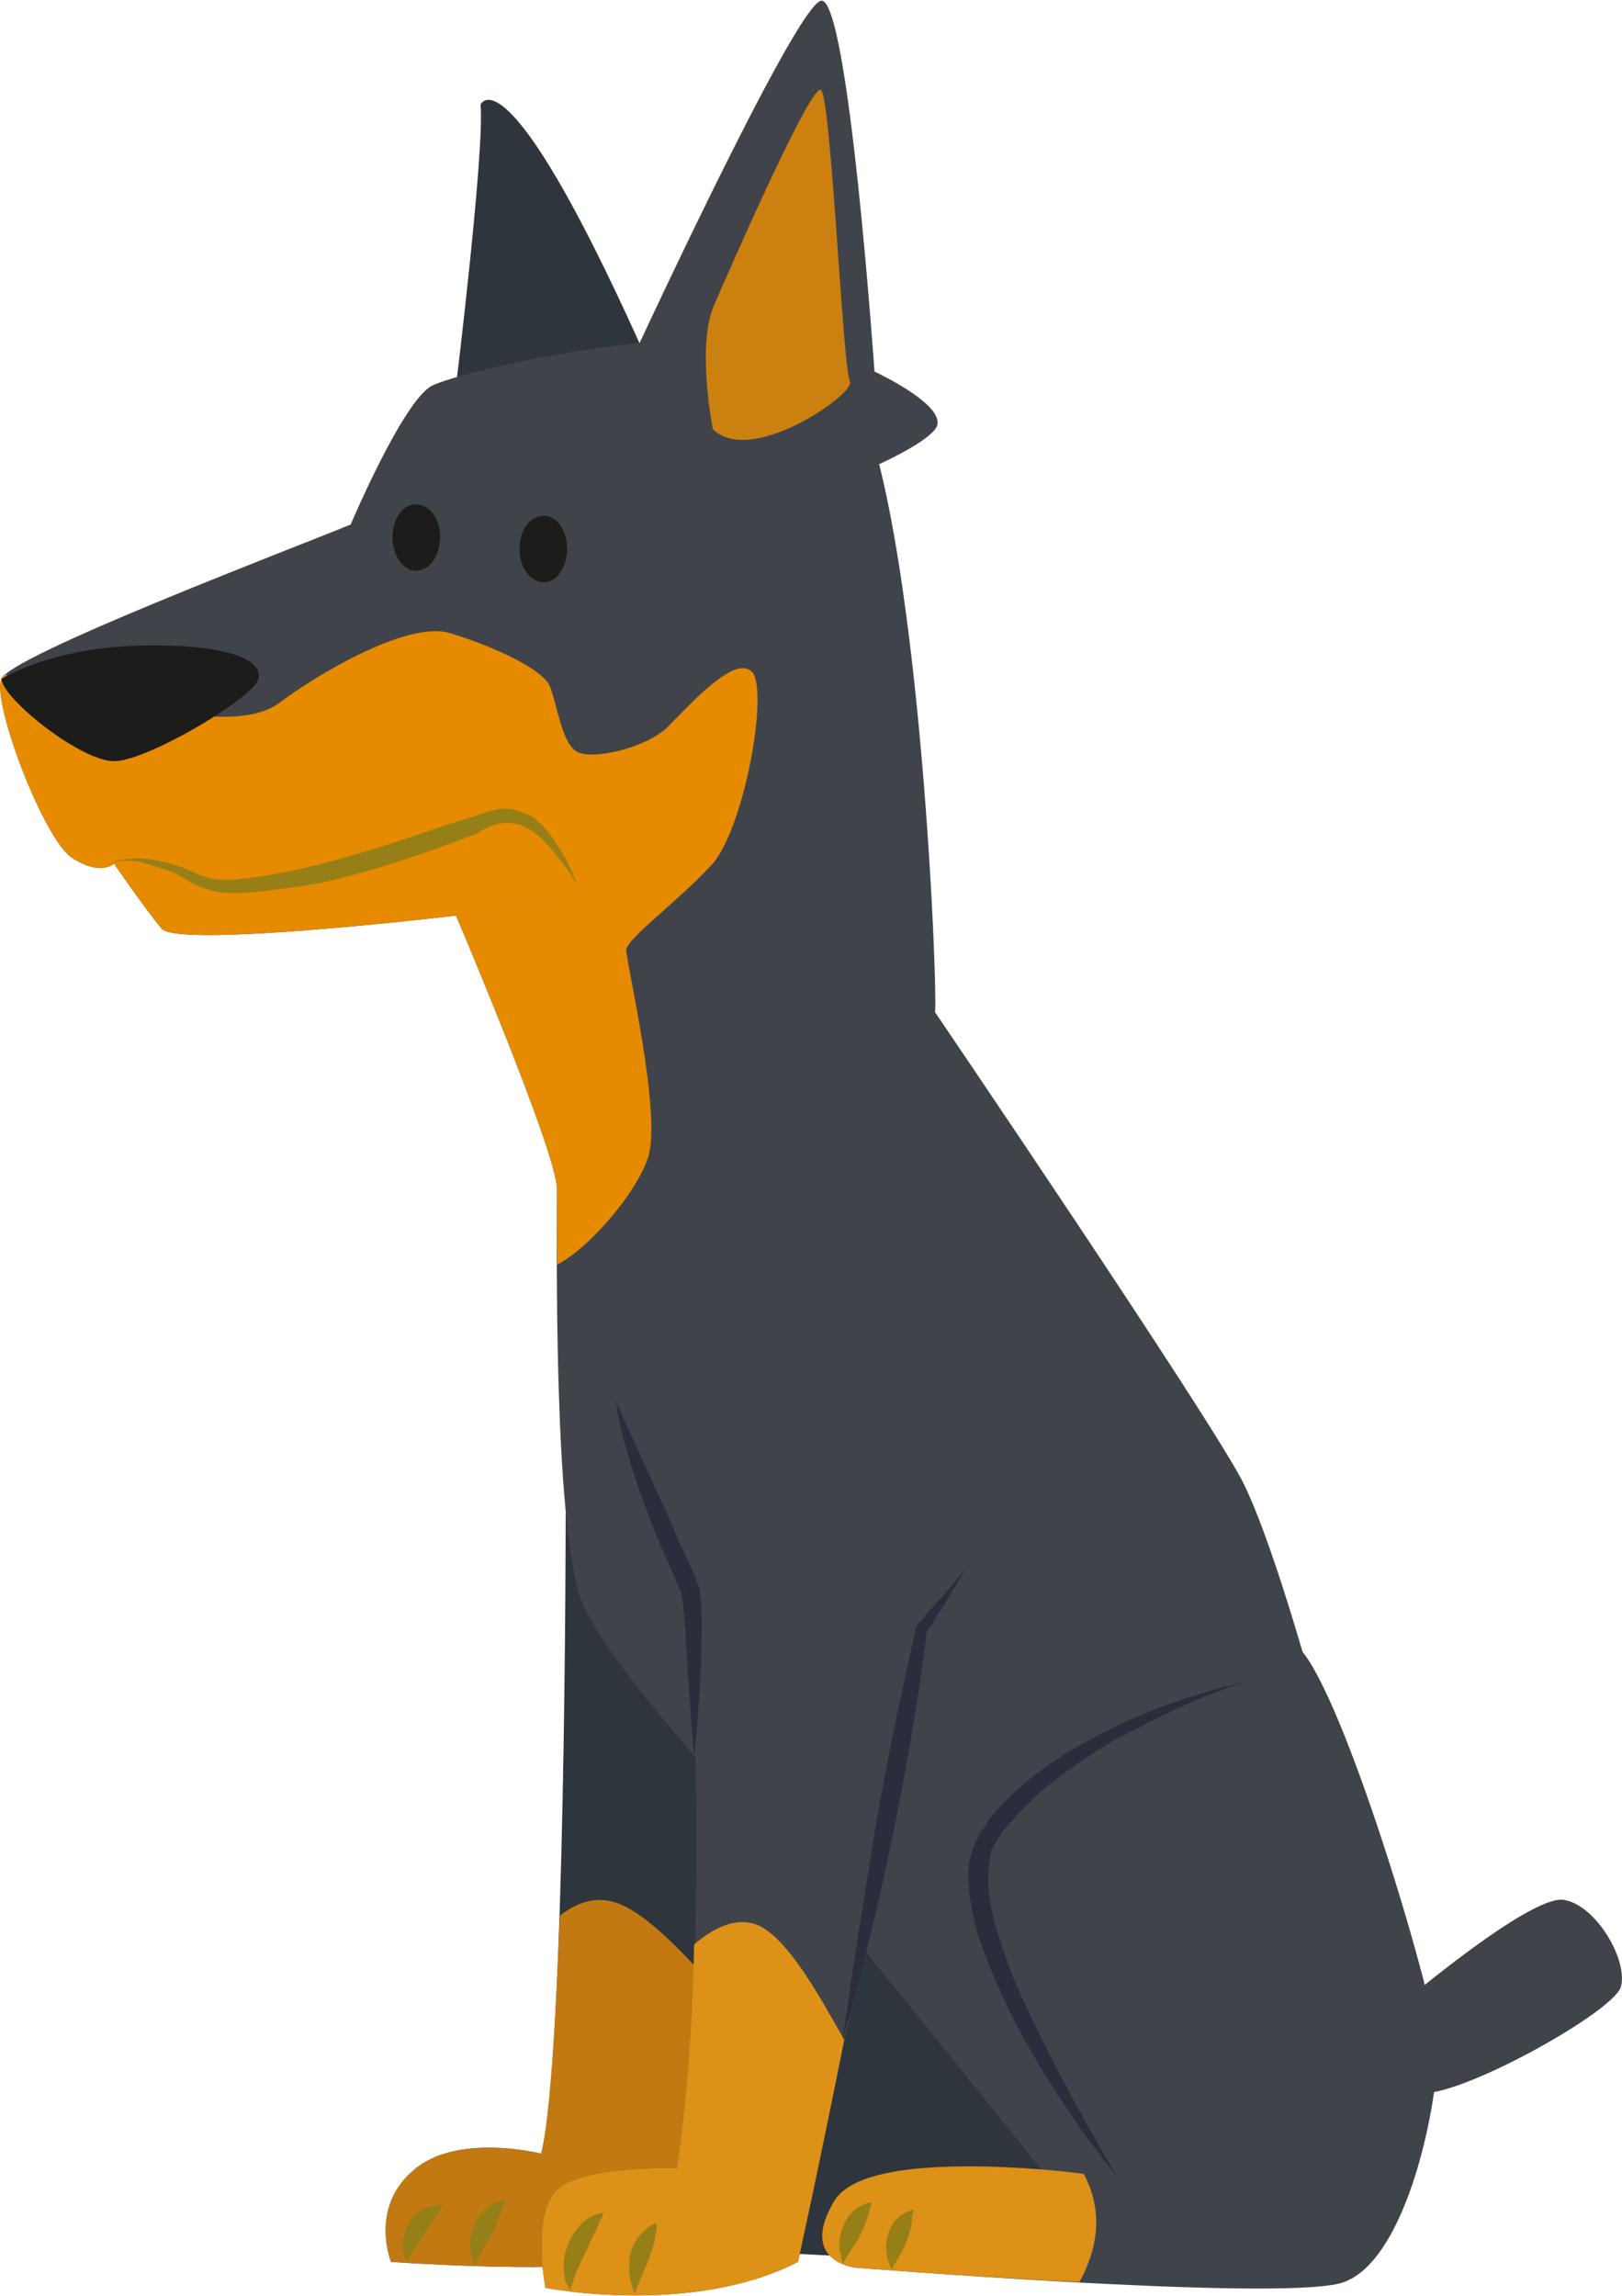 <?xml version="1.0" encoding="UTF-8"?>
<!DOCTYPE svg PUBLIC "-//W3C//DTD SVG 1.1//EN" "http://www.w3.org/Graphics/SVG/1.1/DTD/svg11.dtd">
<!-- Creator: CorelDRAW X7 -->
<svg xmlns="http://www.w3.org/2000/svg" xml:space="preserve" width="2.325in" height="3.291in" version="1.1" style="shape-rendering:geometricPrecision; text-rendering:geometricPrecision; image-rendering:optimizeQuality; fill-rule:evenodd; clip-rule:evenodd"
viewBox="0 0 1124 1590"
 xmlns:xlink="http://www.w3.org/1999/xlink">
 <defs>
  <style type="text/css">
   <![CDATA[
    .fil6 {fill:#1C1C1A;fill-rule:nonzero}
    .fil7 {fill:#2B2C3C;fill-rule:nonzero}
    .fil0 {fill:#2E353C;fill-rule:nonzero}
    .fil3 {fill:#41434A;fill-rule:nonzero}
    .fil2 {fill:#977F18;fill-rule:nonzero}
    .fil1 {fill:#C37912;fill-rule:nonzero}
    .fil8 {fill:#CC800F;fill-rule:nonzero}
    .fil5 {fill:#DD9117;fill-rule:nonzero}
    .fil4 {fill:#E68A00;fill-rule:nonzero}
   ]]>
  </style>
 </defs>
 <g id="Objects">

  <path class="fil0" d="M665 1144c-3,-2 -146,48 -178,110 -32,62 55,235 55,235 0,0 -137,-26 -162,17 -25,42 15,45 15,45 0,0 287,23 335,11 49,-11 70,-133 69,-165 -2,-31 -60,-228 -93,-270 -32,-43 -41,17 -41,17z"/>
  <path class="fil0" d="M392 1048c0,0 0,381 -17,444 0,0 -59,-15 -89,12 -30,26 -15,63 -15,63 0,0 113,8 153,0 40,-7 77,-58 77,-58 0,0 13,-401 12,-406 -2,-5 -121,-55 -121,-55z"/>
  <path class="fil1" d="M423 1317c-14,-3 -26,3 -35,10 -3,75 -7,141 -13,165 0,0 -59,-15 -89,12 -30,26 -15,63 -15,63 0,0 113,8 153,0 40,-7 77,-58 77,-58 0,0 2,-54 4,-122 -23,-24 -57,-65 -82,-70z"/>
  <path class="fil2" d="M282 1568c0,0 0,-1 0,-1 -1,-1 -1,-2 -2,-4 -1,-3 -2,-8 0,-14 1,-6 4,-12 9,-16 5,-4 12,-6 18,-5 0,0 -3,5 -8,12 -2,3 -4,6 -7,11 -3,4 -6,8 -10,17z"/>
  <path class="fil2" d="M329 1570c0,0 0,0 0,-1 -1,-1 -1,-2 -2,-4 -1,-3 -2,-9 -1,-14 1,-6 3,-13 8,-18 4,-5 10,-8 16,-9 0,0 0,2 -1,4 -1,3 -2,6 -4,10 -1,4 -3,8 -6,13 -3,5 -6,10 -10,19z"/>
  <path class="fil0" d="M316 267c0,0 20,-164 17,-195 0,0 17,-41 110,165 0,0 -1,56 -127,30z"/>
  <path class="fil3" d="M974 1386c0,0 85,-72 109,-70 23,3 46,43 40,61 -7,18 -113,77 -140,73 -28,-3 -9,-64 -9,-64z"/>
  <path class="fil3" d="M243 363c0,0 36,-85 56,-96 20,-11 223,-58 279,-15 56,42 72,425 70,449 0,0 188,277 213,325 24,48 55,166 55,166 0,0 64,233 30,295 -34,63 -214,29 -214,29 0,0 -142,-177 -169,-209 -27,-31 -139,-146 -160,-198 -20,-53 -17,-259 -17,-286 -1,-27 -70,-189 -70,-189 0,0 -193,23 -204,9 -11,-13 -33,-45 -33,-45 0,0 -9,9 -29,-4 -20,-13 -56,-109 -49,-124 6,-16 198,-89 242,-107z"/>
  <path class="fil4" d="M449 802c10,-30 -15,-135 -15,-144 0,-8 35,-33 59,-59 23,-25 40,-122 28,-134 -12,-12 -43,23 -58,38 -15,15 -54,24 -64,17 -10,-7 -13,-33 -18,-45 -5,-12 -40,-28 -70,-37 -30,-8 -93,30 -118,49 -25,18 -80,5 -103,0 -17,-4 -66,-15 -87,-20 -1,1 -2,2 -2,3 -7,15 29,111 49,124 20,13 29,4 29,4 0,0 22,32 33,45 11,14 204,-9 204,-9 0,0 69,162 70,189 0,7 0,27 0,53 23,-12 55,-50 63,-74z"/>
  <path class="fil2" d="M78 597c0,0 1,0 2,-1 2,0 4,-1 8,-1 6,-1 15,-1 26,2 5,1 11,3 18,6 6,3 12,5 18,6 14,1 31,-2 47,-5 35,-7 72,-19 110,-32 9,-3 19,-6 28,-9 3,-1 5,-2 8,-2 1,-1 3,-1 4,-1l5 0c3,0 6,1 8,2 3,1 6,2 8,3 9,6 15,15 20,23 5,8 9,16 12,25 0,0 -1,-2 -3,-5 -2,-4 -6,-9 -11,-15 -9,-12 -28,-35 -55,-16 -29,11 -64,24 -107,34 -11,2 -22,4 -34,5 -12,2 -24,3 -37,2 -6,-1 -13,-3 -19,-6 -5,-3 -11,-7 -17,-9 -6,-2 -12,-4 -19,-6 -3,-1 -6,-1 -10,-1 -3,0 -6,0 -10,1z"/>
  <path class="fil5" d="M316 634c0,0 53,-6 70,-7l-70 7z"/>
  <path class="fil6" d="M393 380c0,12 -7,23 -16,23 -10,0 -17,-11 -17,-23 0,-13 7,-23 17,-23 9,0 16,10 16,23z"/>
  <path class="fil6" d="M305 372c0,12 -7,23 -17,23 -9,0 -16,-11 -16,-23 0,-13 7,-23 16,-23 10,0 17,10 17,23z"/>
  <path class="fil6" d="M1 470c0,0 33,-21 93,-23 60,-2 89,9 85,23 -3,13 -77,57 -100,57 -23,0 -77,-43 -78,-57z"/>
  <path class="fil3" d="M424 957c0,0 36,113 54,143 0,0 15,254 -9,402 0,0 -65,-2 -83,15 -18,17 -8,68 -8,68 0,0 101,20 175,-18 0,0 66,-303 86,-439l39 -50 -254 -121z"/>
  <path class="fil5" d="M526 1334c-16,-7 -32,2 -45,13 -1,55 -5,110 -12,155 0,0 -65,-2 -83,15 -18,17 -8,68 -8,68 0,0 101,20 175,-18 0,0 15,-68 32,-154 -16,-28 -38,-69 -59,-79z"/>
  <path class="fil2" d="M395 1587c0,0 0,-1 -1,-2 0,-1 -1,-2 -2,-4 -1,-4 -2,-10 -1,-17 1,-6 4,-14 9,-20 4,-6 11,-10 18,-11 0,0 0,2 -2,5 -1,2 -2,6 -5,11 -2,4 -4,9 -7,15 -3,6 -6,13 -9,23z"/>
  <path class="fil2" d="M440 1589c0,0 -1,-2 -2,-5 -1,-3 -2,-8 -2,-14 0,-6 1,-12 5,-18 3,-5 8,-10 14,-12 0,0 0,2 0,5 -1,2 -1,6 -2,10 -1,4 -3,9 -5,14 -2,5 -5,11 -8,20z"/>
  <path class="fil7" d="M481 1217c0,0 -1,-9 -2,-25 -1,-16 -3,-38 -4,-64 -1,-6 -1,-13 -2,-19 0,-2 -1,-3 -1,-5 0,0 0,0 0,0l0 -1 0 0 0 0c0,0 0,0 0,0l1 0c1,-1 2,-1 3,-2 -8,4 -2,1 -4,2l0 0 0 0 0 -1 -1 -1c-1,-3 -3,-6 -4,-10 -6,-13 -12,-26 -17,-40 -5,-13 -10,-27 -14,-41 -4,-13 -8,-27 -9,-40 0,0 2,6 7,17 5,10 12,26 21,46 5,10 10,21 15,34 3,6 6,12 9,19 1,3 3,6 4,10l1 1c0,1 0,2 0,2 1,2 1,3 1,4 0,3 1,5 1,7 1,32 -1,68 -5,107z"/>
  <path class="fil7" d="M584 1413c0,0 7,-51 18,-118 5,-33 12,-71 20,-109 4,-19 8,-37 12,-55l0 -2c1,-1 1,-2 1,-3l3 -3 5 -6c3,-3 6,-7 9,-10 6,-7 11,-13 17,-20 0,0 -4,7 -12,20 -2,4 -4,7 -7,11 -1,2 -3,5 -4,7 -1,2 -4,5 -4,6 -1,10 -3,24 -5,38 -9,58 -24,142 -53,244z"/>
  <path class="fil3" d="M863 1163c-4,-1 -147,49 -179,111 -31,61 89,235 89,235 0,0 -170,-26 -195,16 -25,42 15,46 15,46 0,0 286,23 335,11 48,-12 70,-133 68,-165 -2,-32 -60,-228 -92,-271 -33,-43 -41,17 -41,17z"/>
  <path class="fil5" d="M751 1506c-23,-3 -59,-6 -93,-5 -37,1 -70,7 -80,24 -25,42 15,46 15,46 0,0 75,6 155,10 18,-33 12,-58 3,-75z"/>
  <path class="fil2" d="M584 1568c0,0 -1,-2 -1,-5 -1,-3 -2,-8 -1,-13 1,-5 3,-11 7,-16 4,-4 9,-8 15,-8 0,0 0,1 -1,4 -1,2 -1,5 -3,9 -1,4 -3,7 -5,12 -3,4 -6,9 -11,17z"/>
  <path class="fil2" d="M618 1572c0,0 -1,-1 -2,-4 -1,-3 -2,-7 -2,-12 0,-5 2,-11 5,-16 3,-4 8,-8 14,-9 0,0 0,2 -1,4 0,3 0,6 -1,9 -1,4 -2,7 -4,12 -2,4 -5,9 -9,16z"/>
  <path class="fil7" d="M863 1165c0,0 -17,5 -44,17 -13,6 -29,14 -46,23 -17,10 -35,22 -53,37 -4,4 -8,8 -12,12 -4,4 -8,9 -12,13 -3,5 -7,10 -9,15 -1,5 -2,11 -2,17 -1,11 2,24 5,36 4,12 8,25 13,37 21,48 47,95 71,136 0,0 -7,-9 -20,-26 -12,-17 -31,-44 -50,-80 -9,-18 -19,-39 -27,-64 -3,-12 -6,-25 -6,-40 0,-7 2,-15 5,-22 1,-2 2,-4 3,-6l3 -4c2,-3 4,-7 7,-10 20,-23 46,-41 76,-56 29,-15 63,-27 98,-35z"/>
  <path class="fil3" d="M434 257c0,0 117,-254 135,-257 19,-3 37,257 37,257 0,0 54,25 42,40 -12,15 -64,35 -64,35 0,0 -127,25 -150,-75z"/>
  <path class="fil8" d="M494 297c0,0 -11,-55 0,-84 12,-28 69,-158 75,-151 7,6 15,193 20,202 4,8 -68,59 -95,33z"/>
 </g>
</svg>
